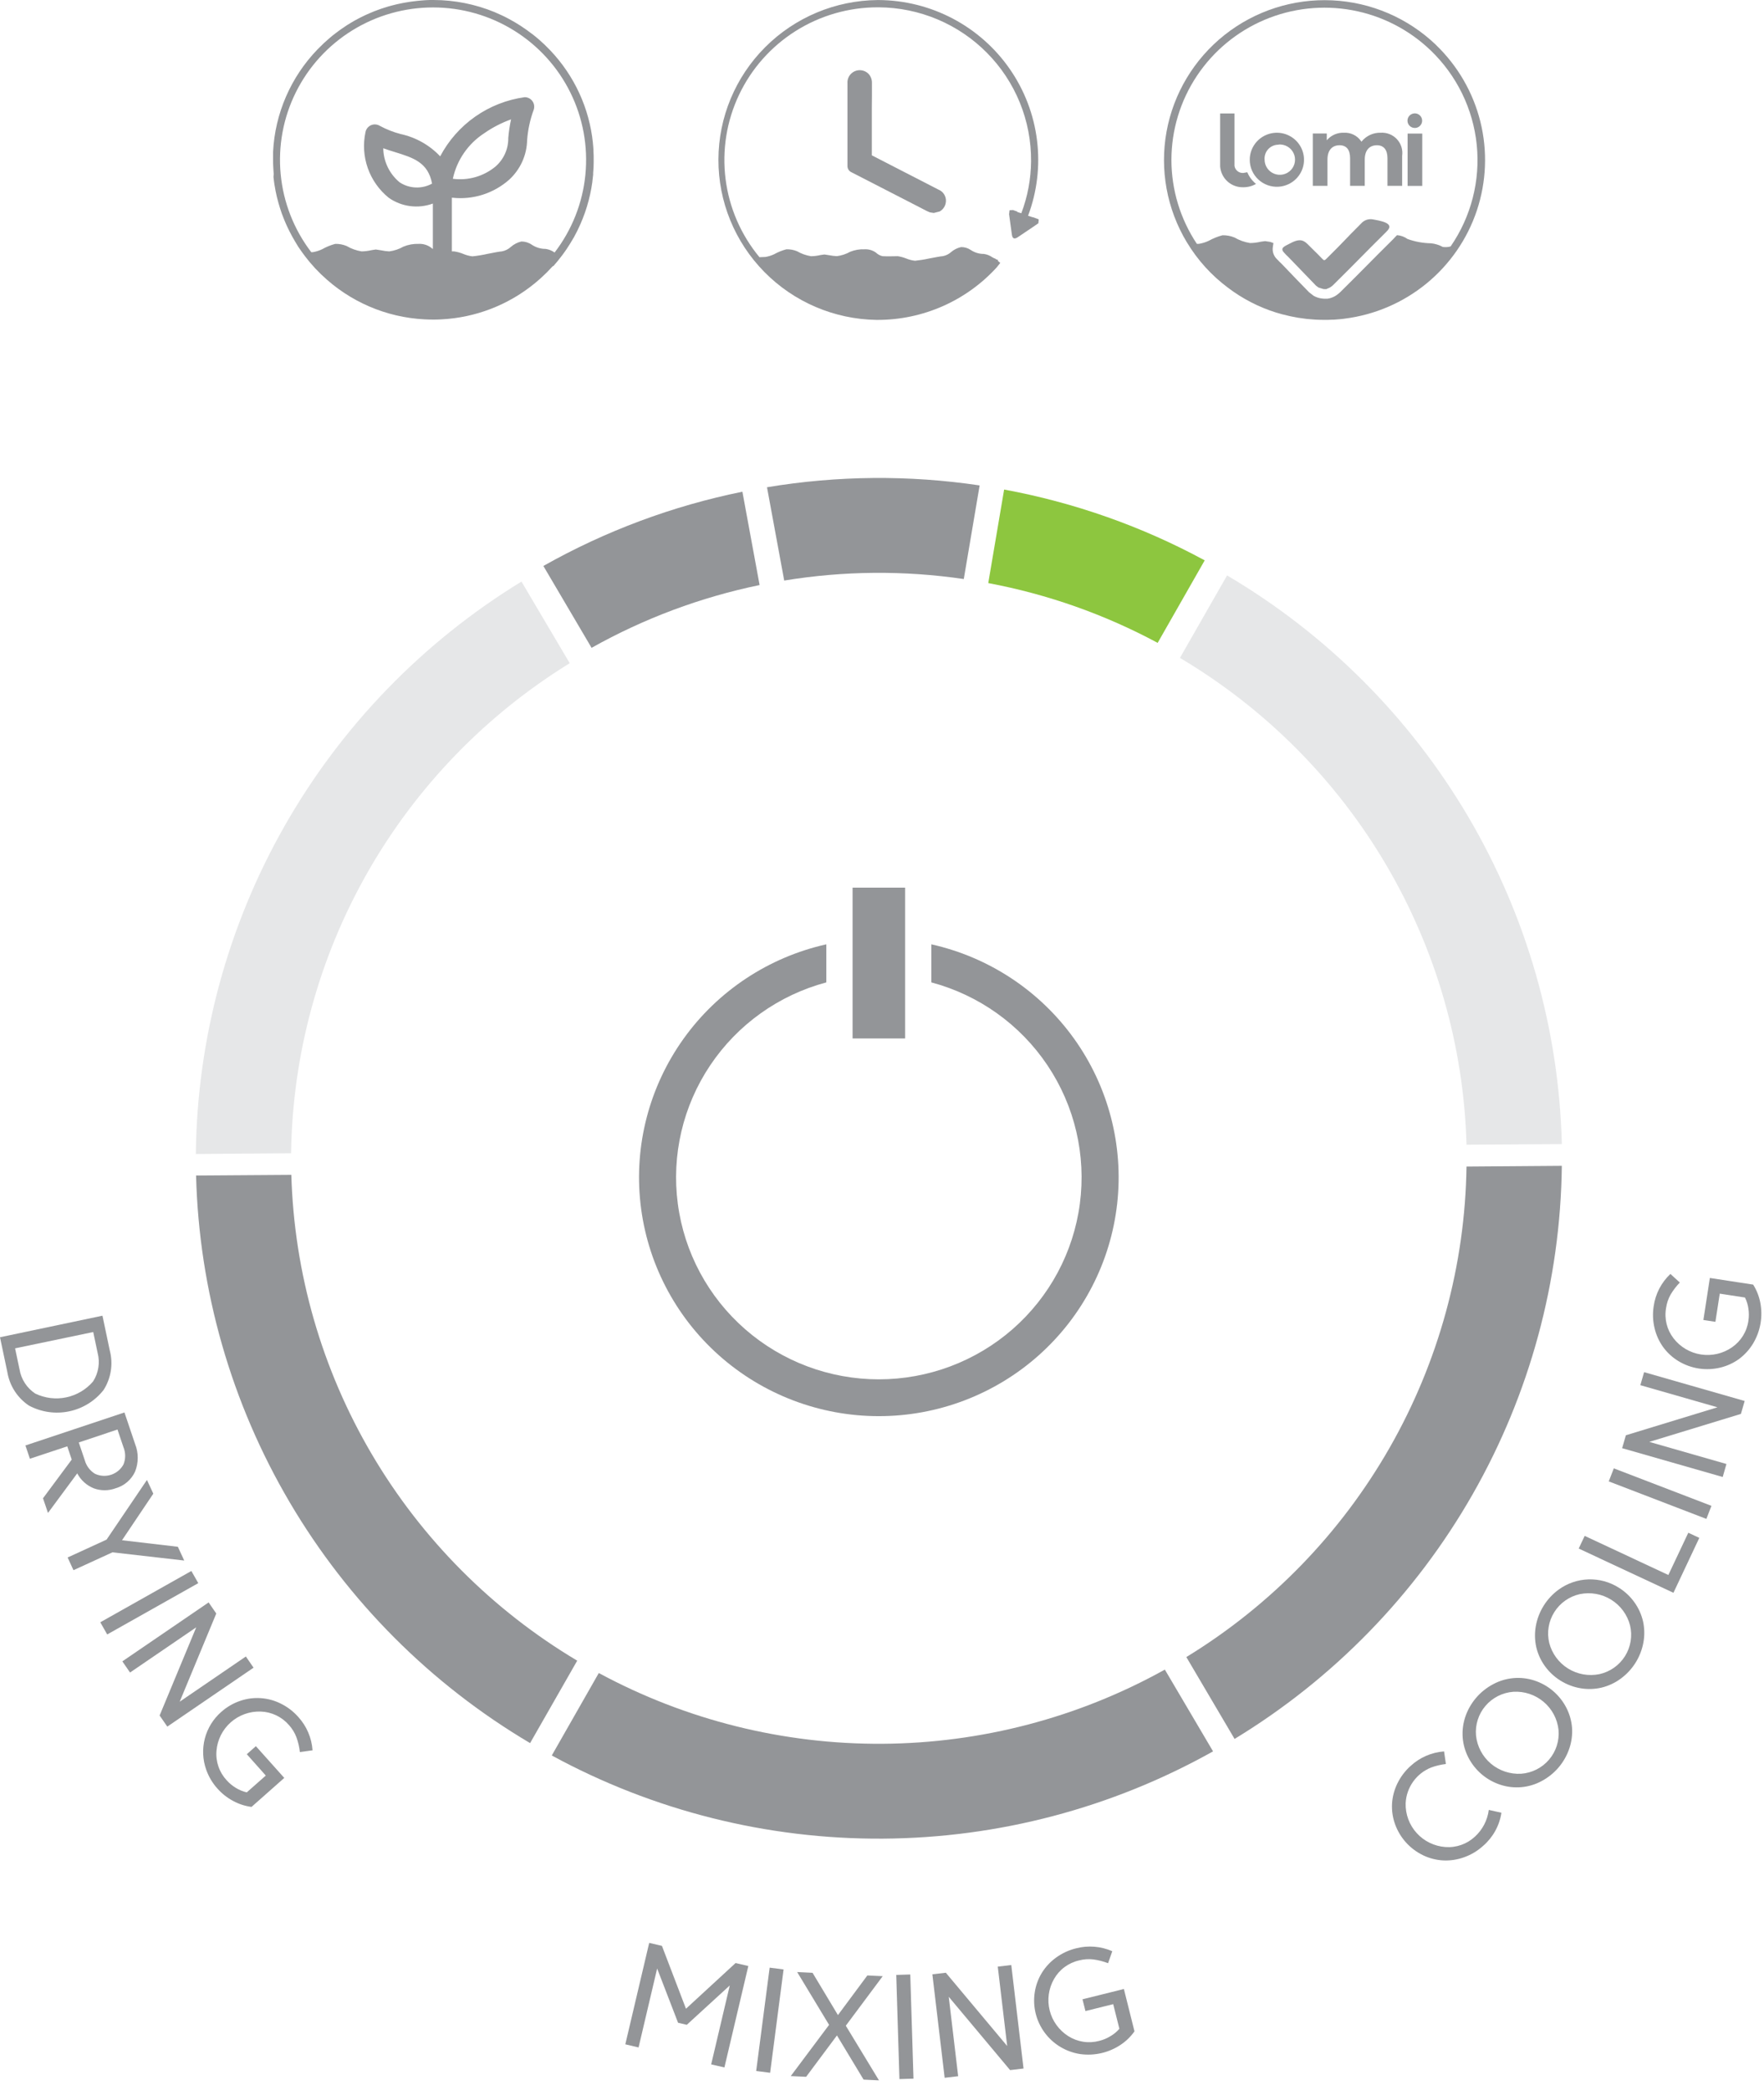 <svg width="119" height="141" viewBox="0 0 119 141" fill="none" xmlns="http://www.w3.org/2000/svg">
<path d="M37.331 17.951L37.624 17.606L37.72 17.484L37.926 17.22L38.016 17.098L38.212 16.82L38.281 16.713L38.479 16.405L38.528 16.321L38.728 15.986L38.755 15.933L38.957 15.546L38.965 15.528C39.469 14.502 39.805 13.404 39.96 12.273V12.254C39.98 12.1 39.998 11.943 40.014 11.786V11.673L40.041 11.292L40.049 10.942V10.791V10.716C40.049 10.549 40.049 10.381 40.035 10.229V10.13C40.027 9.975 40.015 9.819 39.998 9.665V9.642C39.758 7.303 38.747 5.11 37.125 3.402L36.747 3.021L36.367 2.674L36.14 2.482L35.972 2.348L35.636 2.099L35.563 2.043L35.172 1.776L35.147 1.757L34.717 1.491C34.424 1.324 34.123 1.156 33.816 1.018L33.367 0.818L33.342 0.808L32.907 0.641L32.856 0.623L32.443 0.487L32.357 0.46L31.969 0.353L31.851 0.321L31.486 0.239L31.335 0.206L30.999 0.147L30.821 0.117L30.485 0.075L30.295 0.052L29.937 0.025L29.769 0.013C29.591 0.005 29.411 0 29.231 0C29.051 0 28.883 -5.14361e-08 28.71 0.012L28.475 0.03L28.196 0.055L27.898 0.09L27.687 0.117L27.367 0.169L27.184 0.201L26.863 0.268L26.687 0.308L26.376 0.388L26.194 0.437L25.904 0.529L25.71 0.591L25.443 0.688L25.233 0.767L24.994 0.867L24.768 0.964L24.554 1.064L24.311 1.183L24.119 1.284L23.867 1.421L23.69 1.526L23.437 1.68L23.269 1.792L23.022 1.96L22.842 2.09L22.618 2.258L22.403 2.425L22.235 2.567L21.874 2.887L21.859 2.9L21.847 2.912L21.462 3.289L21.42 3.332C19.618 5.199 18.553 7.651 18.422 10.238V10.51V10.798V10.815C18.422 10.969 18.422 11.121 18.434 11.273L18.444 11.441L18.464 11.739L18.449 11.938L18.479 12.197L18.509 12.416L18.55 12.651C18.576 12.818 18.608 12.97 18.644 13.128L18.677 13.278L18.75 13.561L18.792 13.714L18.876 13.996L18.921 14.137L19.018 14.428L19.059 14.53C19.186 14.873 19.331 15.208 19.494 15.534L19.523 15.593L19.676 15.886L19.731 15.988L19.891 16.266L19.951 16.365L20.119 16.644L20.163 16.709L20.398 17.044L20.59 17.303L20.602 17.319L20.838 17.615L20.921 17.715L21.23 18.065L21.257 18.097L21.297 18.137L21.647 18.493L21.709 18.55C23.582 20.349 26.046 21.413 28.645 21.544C28.833 21.554 29.023 21.559 29.211 21.559C29.404 21.559 29.596 21.559 29.788 21.544C32.068 21.426 34.252 20.589 36.024 19.154L36.046 19.138L36.412 18.825L36.483 18.763L36.802 18.46L36.898 18.369L37.269 17.978L37.288 17.956L37.331 17.951ZM37.405 17.029C37.229 16.904 37.025 16.823 36.81 16.791C36.478 16.793 36.152 16.695 35.876 16.51C35.67 16.367 35.425 16.291 35.174 16.291C34.911 16.352 34.667 16.476 34.465 16.654C34.294 16.811 34.082 16.917 33.853 16.959C33.743 16.959 33.248 17.054 32.888 17.126C32.553 17.202 32.213 17.258 31.871 17.293C31.656 17.268 31.445 17.212 31.246 17.126C31.049 17.046 30.843 16.99 30.633 16.959H30.483V13.339H30.524C31.211 13.414 31.906 13.344 32.565 13.135C33.223 12.925 33.83 12.581 34.347 12.124C34.72 11.782 35.02 11.369 35.229 10.909C35.438 10.448 35.55 9.951 35.56 9.446C35.613 8.751 35.761 8.067 36.001 7.412C36.035 7.316 36.046 7.212 36.032 7.111C36.019 7.009 35.981 6.912 35.922 6.829C35.862 6.745 35.784 6.676 35.693 6.628C35.601 6.581 35.5 6.556 35.397 6.556C34.197 6.721 33.053 7.17 32.061 7.864C31.07 8.559 30.258 9.478 29.695 10.547C28.978 9.787 28.045 9.261 27.021 9.041C26.535 8.914 26.066 8.729 25.625 8.49C25.537 8.435 25.436 8.403 25.333 8.395C25.229 8.387 25.125 8.405 25.03 8.446C24.934 8.488 24.851 8.552 24.786 8.632C24.721 8.713 24.676 8.809 24.657 8.91C24.482 9.72 24.536 10.562 24.812 11.344C25.087 12.125 25.575 12.816 26.22 13.339C26.647 13.641 27.142 13.834 27.661 13.903C28.181 13.971 28.709 13.913 29.201 13.732V16.8L29.058 16.689C28.82 16.52 28.53 16.436 28.238 16.452C27.887 16.44 27.537 16.504 27.213 16.639C26.919 16.807 26.594 16.915 26.258 16.959C26.067 16.948 25.876 16.923 25.689 16.883L25.352 16.831L25.067 16.875C24.846 16.926 24.621 16.954 24.395 16.959C24.039 16.903 23.696 16.78 23.386 16.597C23.142 16.495 22.88 16.445 22.615 16.452C22.308 16.534 22.013 16.655 21.736 16.811C21.536 16.908 21.323 16.975 21.104 17.011H20.997C19.831 15.485 19.117 13.665 18.935 11.757C18.753 9.849 19.11 7.928 19.966 6.211C20.823 4.494 22.143 3.05 23.78 2.041C25.417 1.032 27.304 0.499 29.229 0.502C31.154 0.505 33.039 1.043 34.673 2.057C36.307 3.07 37.624 4.518 38.475 6.238C39.326 7.957 39.678 9.879 39.49 11.787C39.303 13.694 38.584 15.512 37.414 17.034L37.405 17.029ZM30.549 12.06C30.82 10.795 31.584 9.689 32.673 8.984C33.23 8.596 33.837 8.283 34.476 8.053C34.386 8.468 34.323 8.889 34.288 9.312C34.293 9.675 34.218 10.035 34.07 10.367C33.921 10.698 33.702 10.994 33.428 11.233C33.031 11.562 32.571 11.804 32.075 11.947C31.58 12.089 31.06 12.127 30.549 12.06ZM29.149 12.385C28.812 12.571 28.43 12.662 28.045 12.647C27.66 12.633 27.286 12.514 26.964 12.303C26.622 12.022 26.346 11.671 26.155 11.274C25.963 10.877 25.861 10.442 25.855 10.002C26.114 10.097 26.379 10.179 26.64 10.259C27.878 10.643 28.877 10.95 29.147 12.385H29.149Z" fill="#939598"/>
<path d="M70.074 14.8L69.966 14.756L69.689 14.654H69.657L69.354 14.555C69.964 12.931 70.171 11.183 69.957 9.462C69.744 7.74 69.116 6.096 68.128 4.667C67.14 3.239 65.821 2.069 64.282 1.257C62.742 0.445 61.029 0.015 59.288 0.003H59.209C56.358 0.027 53.631 1.169 51.62 3.182C49.609 5.194 48.475 7.915 48.465 10.754C48.455 13.594 49.569 16.322 51.566 18.349C53.562 20.376 56.281 21.537 59.132 21.581H59.209C60.721 21.58 62.217 21.265 63.6 20.654C64.983 20.044 66.222 19.152 67.239 18.037L67.383 17.856L67.477 17.735L67.309 17.59L67.343 17.549L67.175 17.479L67.106 17.421L67.094 17.437L66.934 17.35C66.768 17.235 66.576 17.16 66.375 17.131C66.063 17.133 65.757 17.042 65.497 16.87C65.303 16.737 65.073 16.666 64.837 16.668C64.589 16.722 64.358 16.837 64.165 17.002C64.003 17.149 63.803 17.246 63.588 17.283C63.487 17.283 63.022 17.372 62.682 17.437C62.368 17.507 62.05 17.558 61.73 17.591C61.528 17.569 61.33 17.518 61.141 17.441C60.956 17.366 60.763 17.313 60.565 17.283C60.54 17.283 59.78 17.303 59.54 17.283C59.368 17.245 59.211 17.16 59.086 17.037C58.862 16.879 58.591 16.801 58.316 16.817C57.987 16.804 57.659 16.861 57.353 16.984C57.077 17.14 56.772 17.24 56.456 17.28C56.278 17.272 56.101 17.25 55.927 17.216L55.616 17.168L55.347 17.206C55.14 17.255 54.929 17.281 54.717 17.285C54.384 17.233 54.063 17.119 53.772 16.95C53.544 16.855 53.297 16.81 53.05 16.817C52.761 16.893 52.483 17.006 52.223 17.151C52.035 17.241 51.835 17.302 51.63 17.335L51.233 17.35C49.984 15.844 49.191 14.014 48.947 12.076C48.702 10.137 49.017 8.169 49.853 6.402C50.689 4.635 52.013 3.141 53.67 2.095C55.327 1.049 57.249 0.493 59.211 0.494H59.288C60.646 0.503 61.989 0.779 63.241 1.306C64.492 1.833 65.627 2.6 66.58 3.564C67.534 4.527 68.287 5.668 68.798 6.922C69.309 8.176 69.566 9.517 69.556 10.87C69.548 12.071 69.325 13.261 68.899 14.385L68.645 14.308L68.613 14.268L68.336 14.169L68.104 14.181L68.072 14.452C68.134 14.91 68.201 15.367 68.262 15.826C68.299 16.102 68.43 16.16 68.672 15.993C68.995 15.777 69.317 15.56 69.638 15.344L70.05 15.061L70.074 14.8Z" fill="#939598"/>
<path d="M58.821 5.578C58.822 5.463 58.801 5.348 58.757 5.242C58.713 5.135 58.648 5.038 58.566 4.957C58.443 4.843 58.289 4.769 58.124 4.744C57.958 4.718 57.789 4.744 57.638 4.816C57.487 4.889 57.361 5.005 57.278 5.149C57.195 5.294 57.157 5.46 57.171 5.627V7.513C57.171 8.74 57.171 9.963 57.171 11.181C57.166 11.274 57.19 11.366 57.238 11.445C57.287 11.524 57.359 11.586 57.444 11.623C58.693 12.263 59.94 12.904 61.187 13.546L62.518 14.232L62.727 14.325L62.992 14.366L63.389 14.266C63.488 14.21 63.575 14.135 63.644 14.044C63.713 13.954 63.763 13.851 63.79 13.74C63.84 13.546 63.816 13.341 63.723 13.164C63.63 12.987 63.474 12.85 63.286 12.78L62.997 12.631C61.61 11.915 60.222 11.2 58.833 10.489L58.814 10.477V10.457C58.814 9.848 58.814 9.24 58.814 8.631V7.292C58.823 6.718 58.823 6.149 58.821 5.578Z" fill="#939598"/>
<path d="M96.87 3.027C94.978 1.214 92.49 0.146 89.867 0.023C87.244 -0.1 84.666 0.729 82.611 2.357C80.557 3.985 79.166 6.301 78.697 8.874C78.229 11.447 78.715 14.101 80.064 16.344L80.078 16.363C80.794 17.552 81.736 18.59 82.852 19.419L82.924 19.472L83.213 19.68C84.216 20.376 85.332 20.893 86.512 21.208H86.522C86.691 21.251 86.859 21.293 87.027 21.33L87.126 21.35L87.576 21.436L87.769 21.462L88.146 21.514L88.462 21.541L88.739 21.563C88.941 21.573 89.144 21.579 89.349 21.579C89.526 21.579 89.704 21.579 89.879 21.566H89.983L90.415 21.531L90.647 21.506L90.702 21.497C92.73 21.244 94.644 20.424 96.224 19.132C97.803 17.841 98.984 16.131 99.629 14.2C100.274 12.268 100.357 10.195 99.869 8.218C99.381 6.242 98.341 4.444 96.87 3.031V3.027ZM79.024 10.793C79.025 8.776 79.622 6.803 80.74 5.122C81.859 3.44 83.45 2.123 85.314 1.335C87.179 0.547 89.235 0.323 91.227 0.69C93.219 1.058 95.058 2.001 96.515 3.402C98.274 5.091 99.374 7.347 99.621 9.768C99.867 12.189 99.243 14.618 97.86 16.624C97.689 16.672 97.51 16.684 97.335 16.659C97.09 16.526 96.82 16.442 96.542 16.413C96 16.404 95.462 16.306 94.952 16.122C94.745 15.973 94.5 15.883 94.245 15.864L94.147 15.96L93.956 16.164L93.945 16.174C93.241 16.868 92.7 17.414 92.178 17.943C91.655 18.472 91.129 19 90.436 19.685L90.406 19.713L90.346 19.769L90.311 19.797L90.25 19.847L90.21 19.877L90.147 19.923L90.095 19.954L90.028 19.995L89.961 20.028L89.885 20.061L89.81 20.088L89.727 20.115L89.643 20.134L89.539 20.152H89.459H89.374H89.347L89.22 20.142C89.006 20.124 88.798 20.059 88.613 19.951L88.307 19.713C87.771 19.161 87.131 18.507 86.506 17.846L86.368 17.708L86.333 17.68L86.304 17.648L86.237 17.578L86.149 17.488C86.039 17.384 85.955 17.256 85.906 17.113C85.856 16.971 85.842 16.818 85.865 16.669L85.906 16.396L85.691 16.319L85.343 16.266L85.04 16.309C84.809 16.363 84.572 16.392 84.334 16.396C83.962 16.338 83.603 16.211 83.277 16.021C83.02 15.915 82.744 15.864 82.466 15.871C82.143 15.957 81.833 16.082 81.541 16.244C81.329 16.345 81.102 16.415 80.869 16.451H80.741C79.624 14.774 79.026 12.806 79.024 10.793Z" fill="#939598"/>
<path d="M95.945 9.012H94.957V12.542H95.945V9.012Z" fill="#939598"/>
<path d="M89.551 10.766C89.551 10.152 89.85 9.799 90.369 9.799C90.833 9.799 91.078 10.1 91.078 10.673V12.537H92.067V10.766C92.067 10.152 92.367 9.799 92.89 9.799C93.349 9.799 93.599 10.109 93.599 10.673V12.537H94.589V10.512C94.618 10.311 94.601 10.106 94.541 9.912C94.48 9.718 94.377 9.54 94.238 9.391C94.1 9.241 93.93 9.125 93.74 9.049C93.551 8.974 93.347 8.941 93.144 8.954C92.901 8.947 92.66 8.995 92.439 9.095C92.218 9.195 92.023 9.343 91.868 9.53L91.845 9.561L91.823 9.528C91.695 9.341 91.521 9.189 91.318 9.089C91.115 8.988 90.888 8.942 90.662 8.954C90.454 8.946 90.248 8.983 90.057 9.061C89.865 9.14 89.693 9.259 89.552 9.411L89.504 9.466V9.007H88.562V12.537H89.551V10.766Z" fill="#939598"/>
<path d="M95.453 8.632C95.551 8.63 95.645 8.6 95.725 8.545C95.805 8.489 95.867 8.412 95.903 8.322C95.939 8.232 95.947 8.133 95.927 8.038C95.906 7.944 95.859 7.857 95.789 7.789C95.72 7.721 95.632 7.675 95.536 7.657C95.441 7.639 95.342 7.649 95.252 7.687C95.162 7.724 95.086 7.787 95.032 7.868C94.978 7.949 94.949 8.043 94.949 8.14C94.949 8.206 94.962 8.271 94.987 8.331C95.013 8.392 95.05 8.447 95.097 8.492C95.144 8.538 95.2 8.574 95.261 8.598C95.322 8.622 95.388 8.634 95.453 8.632Z" fill="#939598"/>
<path d="M83.889 12.632C84.184 12.632 84.474 12.555 84.729 12.408L84.632 12.323C84.419 12.126 84.252 11.886 84.141 11.62L83.885 11.667C83.743 11.68 83.6 11.638 83.487 11.549C83.374 11.461 83.3 11.333 83.279 11.191V7.653H82.312V11.238C82.344 11.628 82.525 11.991 82.819 12.251C83.113 12.511 83.496 12.647 83.889 12.632Z" fill="#939598"/>
<path d="M86.261 12.596C86.617 12.572 86.959 12.445 87.243 12.23C87.528 12.016 87.743 11.723 87.863 11.389C87.982 11.054 88.001 10.692 87.917 10.347C87.833 10.001 87.649 9.688 87.388 9.446C87.128 9.203 86.802 9.042 86.45 8.981C86.098 8.921 85.737 8.964 85.409 9.106C85.082 9.247 84.804 9.481 84.608 9.778C84.412 10.075 84.308 10.423 84.309 10.778C84.308 11.028 84.359 11.275 84.459 11.504C84.559 11.733 84.705 11.939 84.888 12.11C85.071 12.28 85.288 12.412 85.524 12.495C85.76 12.579 86.011 12.613 86.261 12.596ZM86.261 9.75C86.467 9.735 86.673 9.782 86.851 9.885C87.03 9.988 87.173 10.142 87.262 10.327C87.352 10.512 87.383 10.72 87.352 10.923C87.322 11.126 87.23 11.315 87.09 11.466C86.949 11.616 86.767 11.721 86.566 11.767C86.365 11.813 86.154 11.797 85.962 11.722C85.77 11.647 85.605 11.517 85.489 11.347C85.373 11.177 85.31 10.977 85.31 10.771C85.299 10.641 85.316 10.51 85.359 10.387C85.402 10.264 85.47 10.151 85.56 10.056C85.65 9.96 85.758 9.885 85.879 9.835C86 9.784 86.13 9.759 86.261 9.762V9.75Z" fill="#939598"/>
<path d="M87.067 16.401C86.682 16.606 86.314 16.714 86.623 17.041L86.776 17.208C86.846 17.269 86.912 17.334 86.975 17.402C87.573 18.026 88.173 18.647 88.774 19.267L88.942 19.395L89.265 19.496L89.351 19.504H89.368H89.406H89.447H89.492L89.537 19.469L89.581 19.456L89.616 19.444L89.66 19.424L89.694 19.407L89.736 19.382L89.766 19.364L89.811 19.332L89.838 19.312L89.882 19.275L89.907 19.255L89.953 19.211L89.973 19.191C91.369 17.816 92.085 17.057 93.482 15.677L93.631 15.519C94.009 15.049 93.183 14.903 92.588 14.796C92.446 14.775 92.302 14.789 92.168 14.839C92.033 14.888 91.914 14.971 91.821 15.079C90.645 16.251 90.702 16.251 89.514 17.422L89.489 17.447L89.448 17.486L89.433 17.499L89.406 17.521L89.389 17.533L89.373 17.541L89.341 17.549H89.322H89.307L89.284 17.533L89.27 17.523L89.238 17.493L89.225 17.479L89.201 17.461L89.164 17.422C88.764 17.002 88.59 16.858 88.184 16.443C87.857 16.122 87.544 16.15 87.067 16.401Z" fill="#939598"/>
<path d="M98.932 77.22C98.749 70.568 96.88 64.069 93.5 58.328C90.12 52.587 85.338 47.789 79.598 44.381L82.779 38.818C89.498 42.783 95.096 48.385 99.046 55.095C102.996 61.806 105.17 69.406 105.362 77.182L98.932 77.22Z" fill="#E6E7E8"/>
<path d="M38.434 44.74C32.764 48.234 28.07 53.094 24.784 58.872C21.499 64.65 19.729 71.16 19.637 77.799L13.211 77.848C13.296 70.087 15.356 62.474 19.198 55.721C23.04 48.968 28.538 43.295 35.179 39.233L38.434 44.74Z" fill="#E6E7E8"/>
<path d="M6.912 88.757L7.405 91.1C7.523 91.549 7.547 92.017 7.476 92.476C7.404 92.934 7.239 93.374 6.989 93.766C6.409 94.506 5.585 95.018 4.662 95.21C3.739 95.403 2.778 95.264 1.948 94.818C1.562 94.559 1.233 94.223 0.983 93.832C0.733 93.441 0.566 93.002 0.492 92.544L0 90.211L6.912 88.757ZM6.586 91.267L6.289 89.859L1.018 90.959L1.316 92.372C1.37 92.702 1.492 93.018 1.674 93.3C1.856 93.582 2.095 93.823 2.375 94.008C3.024 94.323 3.76 94.414 4.467 94.266C5.173 94.118 5.811 93.741 6.279 93.193C6.46 92.911 6.581 92.594 6.634 92.262C6.687 91.931 6.671 91.592 6.586 91.267Z" fill="#939598"/>
<path d="M4.839 98.463L4.538 97.57L2.017 98.407L1.715 97.511L8.395 95.284L9.113 97.411C9.351 98.009 9.351 98.675 9.113 99.274C8.989 99.544 8.808 99.785 8.582 99.979C8.356 100.173 8.09 100.316 7.803 100.398C7.323 100.577 6.795 100.577 6.315 100.398C5.84 100.203 5.449 99.847 5.21 99.394L3.237 102.063L2.901 101.074L4.839 98.463ZM6.424 99.429C6.763 99.583 7.149 99.603 7.503 99.485C7.857 99.366 8.152 99.119 8.33 98.792C8.481 98.42 8.481 98.005 8.33 97.633L7.925 96.435L5.315 97.309L5.72 98.509C5.825 98.892 6.074 99.221 6.415 99.426L6.424 99.429Z" fill="#939598"/>
<path d="M10.342 100.763L8.231 103.905L11.999 104.346L12.428 105.274L7.586 104.72L4.957 105.925L4.562 105.068L7.189 103.863L9.913 99.838L10.342 100.763Z" fill="#939598"/>
<path d="M12.909 105.978L6.766 109.439L7.232 110.26L13.376 106.799L12.909 105.978Z" fill="#939598"/>
<path d="M8.254 112.075L14.074 108.099L14.59 108.848L12.121 114.798L16.586 111.747L17.105 112.502L11.286 116.477L10.768 115.727L13.238 109.779L8.773 112.828L8.254 112.075Z" fill="#939598"/>
<path d="M19.492 116.371C19.255 116.097 18.964 115.874 18.636 115.717C18.308 115.561 17.952 115.473 17.588 115.461C16.845 115.436 16.12 115.697 15.565 116.189C15.009 116.682 14.665 117.368 14.604 118.107C14.573 118.467 14.618 118.83 14.736 119.172C14.854 119.515 15.042 119.829 15.288 120.095C15.47 120.299 15.682 120.473 15.916 120.614C16.142 120.753 16.389 120.854 16.647 120.913L17.931 119.779L16.649 118.339L17.262 117.797L19.177 119.938L16.968 121.894C16.537 121.838 16.119 121.704 15.736 121.497C15.33 121.282 14.966 120.995 14.663 120.651C14.331 120.282 14.076 119.851 13.911 119.384C13.67 118.706 13.638 117.972 13.819 117.276C14.001 116.58 14.389 115.955 14.931 115.481C15.299 115.153 15.729 114.902 16.195 114.743C16.642 114.588 17.116 114.525 17.589 114.557C18.061 114.588 18.522 114.714 18.945 114.927C19.392 115.147 19.791 115.452 20.121 115.826C20.688 116.446 21.027 117.24 21.084 118.077L20.23 118.194C20.192 117.856 20.115 117.523 20 117.203C19.885 116.897 19.712 116.614 19.492 116.371Z" fill="#939598"/>
<path d="M46.331 136.593L45.743 136.456L44.331 132.796L43.078 138.12L42.184 137.91L43.795 131.067L44.654 131.268L46.276 135.509L49.623 132.426L50.482 132.627L48.869 139.47L47.976 139.263L49.23 133.939L46.331 136.593Z" fill="#939598"/>
<path d="M51.921 132.737L52.86 132.859L51.953 139.83L51.012 139.708L51.921 132.737Z" fill="#939598"/>
<path d="M54.382 140.101L53.344 140.053L55.93 136.597L53.777 133.034L54.816 133.086L56.528 135.937L58.511 133.265L59.548 133.313L57.058 136.654L59.296 140.341L58.258 140.29L56.461 137.311L54.382 140.101Z" fill="#939598"/>
<path d="M60.461 133.228L61.407 133.199L61.624 140.225L60.676 140.254L60.461 133.228Z" fill="#939598"/>
<path d="M63.727 140.168L62.898 133.186L63.806 133.081L67.945 138.024L67.31 132.669L68.221 132.56L69.048 139.542L68.142 139.649L64.003 134.704L64.638 140.061L63.727 140.168Z" fill="#939598"/>
<path d="M72.793 132.25C72.439 132.331 72.105 132.485 71.813 132.701C71.522 132.918 71.279 133.193 71.101 133.509C70.736 134.152 70.632 134.909 70.812 135.626C70.992 136.342 71.441 136.962 72.067 137.358C72.374 137.553 72.718 137.682 73.077 137.737C73.436 137.792 73.803 137.772 74.154 137.678C74.42 137.612 74.674 137.506 74.907 137.363C75.136 137.231 75.342 137.061 75.514 136.861L75.097 135.201L73.225 135.666L73.025 134.873L75.818 134.178L76.532 137.034C76.283 137.388 75.969 137.694 75.608 137.936C74.806 138.475 73.832 138.7 72.874 138.568C72.397 138.496 71.94 138.33 71.527 138.081C71.115 137.833 70.756 137.505 70.471 137.118C70.186 136.731 69.98 136.291 69.866 135.825C69.752 135.358 69.731 134.874 69.805 134.399C69.876 133.935 70.038 133.49 70.282 133.089C70.532 132.687 70.858 132.337 71.242 132.06C71.645 131.767 72.102 131.555 72.587 131.435C73.401 131.223 74.264 131.291 75.035 131.629L74.751 132.438C74.433 132.315 74.101 132.23 73.763 132.183C73.438 132.144 73.109 132.167 72.793 132.25Z" fill="#939598"/>
<path d="M99.496 123.902C100.014 123.431 100.346 122.79 100.434 122.097L101.286 122.287C101.156 123.153 100.719 123.944 100.056 124.518C99.687 124.856 99.254 125.116 98.783 125.285C98.338 125.449 97.865 125.524 97.39 125.506C96.92 125.485 96.458 125.371 96.032 125.171C95.586 124.961 95.187 124.665 94.856 124.301C94.525 123.936 94.271 123.51 94.106 123.047C93.949 122.605 93.881 122.135 93.908 121.666C93.938 121.195 94.061 120.734 94.269 120.309C94.487 119.86 94.792 119.458 95.165 119.126C95.783 118.556 96.577 118.212 97.417 118.15L97.541 118.999C97.202 119.039 96.869 119.118 96.548 119.235C96.058 119.43 95.635 119.761 95.33 120.19C95.024 120.618 94.849 121.125 94.826 121.65C94.805 122.39 95.072 123.109 95.57 123.658C96.068 124.208 96.76 124.545 97.501 124.6C97.864 124.628 98.229 124.581 98.572 124.46C98.916 124.34 99.23 124.15 99.496 123.902Z" fill="#939598"/>
<path d="M98.845 115.829C99.165 114.876 99.842 114.082 100.734 113.613C101.152 113.389 101.611 113.25 102.084 113.207C102.556 113.163 103.033 113.215 103.485 113.359C103.954 113.509 104.389 113.75 104.764 114.068C105.138 114.386 105.447 114.774 105.67 115.211C105.884 115.629 106.013 116.084 106.05 116.55C106.082 117.022 106.021 117.496 105.87 117.944C105.551 118.898 104.874 119.692 103.981 120.16C103.564 120.383 103.106 120.519 102.635 120.562C102.163 120.604 101.688 120.551 101.238 120.406C100.769 120.257 100.335 120.016 99.96 119.699C99.585 119.381 99.277 118.992 99.053 118.555C98.839 118.138 98.71 117.683 98.674 117.216C98.639 116.747 98.698 116.276 98.845 115.829ZM102.618 119.657C102.98 119.63 103.332 119.532 103.655 119.369C103.978 119.205 104.266 118.979 104.5 118.704C104.735 118.429 104.912 118.11 105.022 117.765C105.131 117.421 105.171 117.059 105.139 116.699C105.061 115.963 104.701 115.285 104.133 114.806C103.566 114.327 102.836 114.084 102.094 114.127C101.732 114.153 101.379 114.251 101.056 114.414C100.732 114.578 100.445 114.804 100.21 115.079C99.975 115.354 99.798 115.673 99.689 116.018C99.579 116.362 99.54 116.725 99.573 117.084C99.651 117.82 100.011 118.498 100.577 118.977C101.144 119.456 101.874 119.699 102.616 119.657H102.618Z" fill="#939598"/>
<path d="M103.607 109.695C103.784 108.705 104.338 107.822 105.154 107.23C105.738 106.807 106.436 106.568 107.158 106.545C107.88 106.523 108.592 106.717 109.202 107.103C109.622 107.362 109.985 107.704 110.269 108.107C110.542 108.49 110.736 108.924 110.841 109.382C110.941 109.844 110.951 110.321 110.867 110.786C110.691 111.776 110.137 112.659 109.321 113.252C108.939 113.531 108.505 113.733 108.044 113.846C107.585 113.954 107.109 113.97 106.644 113.893C106.158 113.813 105.692 113.638 105.274 113.378C104.856 113.118 104.493 112.778 104.207 112.378C103.934 111.995 103.739 111.562 103.634 111.104C103.533 110.641 103.524 110.162 103.607 109.695ZM107.9 112.937C108.254 112.859 108.589 112.711 108.885 112.502C109.181 112.293 109.432 112.028 109.624 111.722C109.816 111.415 109.945 111.074 110.003 110.717C110.062 110.361 110.048 109.996 109.963 109.645C109.778 108.928 109.323 108.309 108.692 107.917C108.062 107.525 107.304 107.39 106.575 107.54C106.221 107.618 105.887 107.766 105.591 107.975C105.295 108.184 105.044 108.449 104.852 108.756C104.66 109.062 104.531 109.403 104.472 109.76C104.414 110.116 104.427 110.48 104.512 110.832C104.697 111.549 105.152 112.167 105.782 112.559C106.413 112.951 107.171 113.087 107.9 112.937Z" fill="#939598"/>
<path d="M112.891 107.449L106.5 104.465L106.903 103.61L112.548 106.249L113.893 103.399L114.636 103.745L112.891 107.449Z" fill="#939598"/>
<path d="M108.868 99.055L108.527 99.935L115.113 102.465L115.454 101.584L108.868 99.055Z" fill="#939598"/>
<path d="M116.214 99.638L109.43 97.694L109.682 96.823L115.861 94.936L110.658 93.444L110.912 92.566L117.695 94.51L117.443 95.382L111.263 97.269L116.466 98.761L116.214 99.638Z" fill="#939598"/>
<path d="M112.393 88.243C112.33 88.599 112.343 88.965 112.429 89.316C112.516 89.667 112.676 89.996 112.897 90.283C113.35 90.87 114.013 91.261 114.748 91.374C115.483 91.487 116.234 91.313 116.843 90.889C117.142 90.682 117.395 90.416 117.585 90.107C117.775 89.799 117.899 89.454 117.948 89.095C117.989 88.825 117.989 88.551 117.948 88.281C117.913 88.02 117.835 87.766 117.716 87.53L116.015 87.27L115.722 89.17L114.911 89.046L115.348 86.211L118.269 86.66C118.5 87.027 118.662 87.433 118.746 87.858C118.934 88.804 118.766 89.786 118.274 90.616C118.032 91.022 117.712 91.378 117.334 91.664C116.955 91.942 116.524 92.143 116.067 92.254C115.588 92.372 115.09 92.395 114.602 92.32C114.115 92.245 113.647 92.075 113.225 91.819C112.823 91.575 112.474 91.254 112.197 90.875C111.921 90.49 111.724 90.055 111.617 89.595C111.5 89.111 111.48 88.608 111.558 88.116C111.676 87.284 112.073 86.517 112.686 85.94L113.321 86.519C113.084 86.764 112.875 87.036 112.701 87.329C112.541 87.612 112.437 87.922 112.393 88.243Z" fill="#939598"/>
<path d="M67.739 33.025L66.668 39.335C70.663 40.084 74.518 41.444 78.096 43.368L81.27 37.802C77.041 35.51 72.474 33.898 67.739 33.025Z" fill="#8DC63F"/>
<path d="M36.656 38.18L39.908 43.703C43.444 41.717 47.268 40.288 51.243 39.467L50.082 33.171C45.37 34.128 40.84 35.818 36.656 38.18Z" fill="#939598"/>
<path d="M52.903 39.164C56.912 38.506 60.998 38.472 65.017 39.062L66.087 32.747C61.329 32.037 56.488 32.078 51.742 32.87L52.903 39.164Z" fill="#939598"/>
<path d="M98.931 78.697C98.835 85.351 97.052 91.873 93.748 97.658C90.444 103.443 85.726 108.302 80.031 111.785L83.285 117.308C89.952 113.255 95.476 107.58 99.337 100.818C103.199 94.056 105.271 86.427 105.361 78.648L98.931 78.697Z" fill="#939598"/>
<path d="M78.581 112.631C72.752 115.873 66.195 117.595 59.518 117.636C52.842 117.676 46.263 116.034 40.395 112.862L37.223 118.425C44.071 122.153 51.759 124.084 59.564 124.035C67.368 123.987 75.032 121.96 81.833 118.147L78.581 112.631Z" fill="#939598"/>
<path d="M38.939 112.028C33.219 108.619 28.453 103.83 25.082 98.102C21.711 92.375 19.844 85.893 19.653 79.257L13.227 79.302C13.426 87.061 15.598 94.642 19.539 101.338C23.479 108.033 29.06 113.625 35.76 117.59L38.939 112.028Z" fill="#939598"/>
<path d="M61.058 59.88H57.516V70.054H61.058V59.88Z" fill="#939598"/>
<path d="M62.829 63.704V66.272C66.034 67.127 68.817 69.114 70.66 71.862C72.504 74.61 73.281 77.931 72.847 81.208C72.414 84.484 70.799 87.491 68.305 89.67C65.81 91.849 62.605 93.05 59.286 93.05C55.968 93.05 52.763 91.849 50.268 89.67C47.773 87.491 46.159 84.484 45.726 81.208C45.292 77.931 46.069 74.61 47.913 71.862C49.756 69.114 52.539 67.127 55.744 66.272V63.704C51.859 64.573 48.431 66.838 46.119 70.065C43.806 73.293 42.769 77.257 43.208 81.198C43.647 85.139 45.529 88.781 48.496 91.426C51.463 94.071 55.305 95.534 59.286 95.534C63.268 95.534 67.11 94.071 70.077 91.426C73.043 88.781 74.926 85.139 75.365 81.198C75.804 77.257 74.767 73.293 72.454 70.065C70.141 66.838 66.714 64.573 62.829 63.704Z" fill="#939598"/>
</svg>
